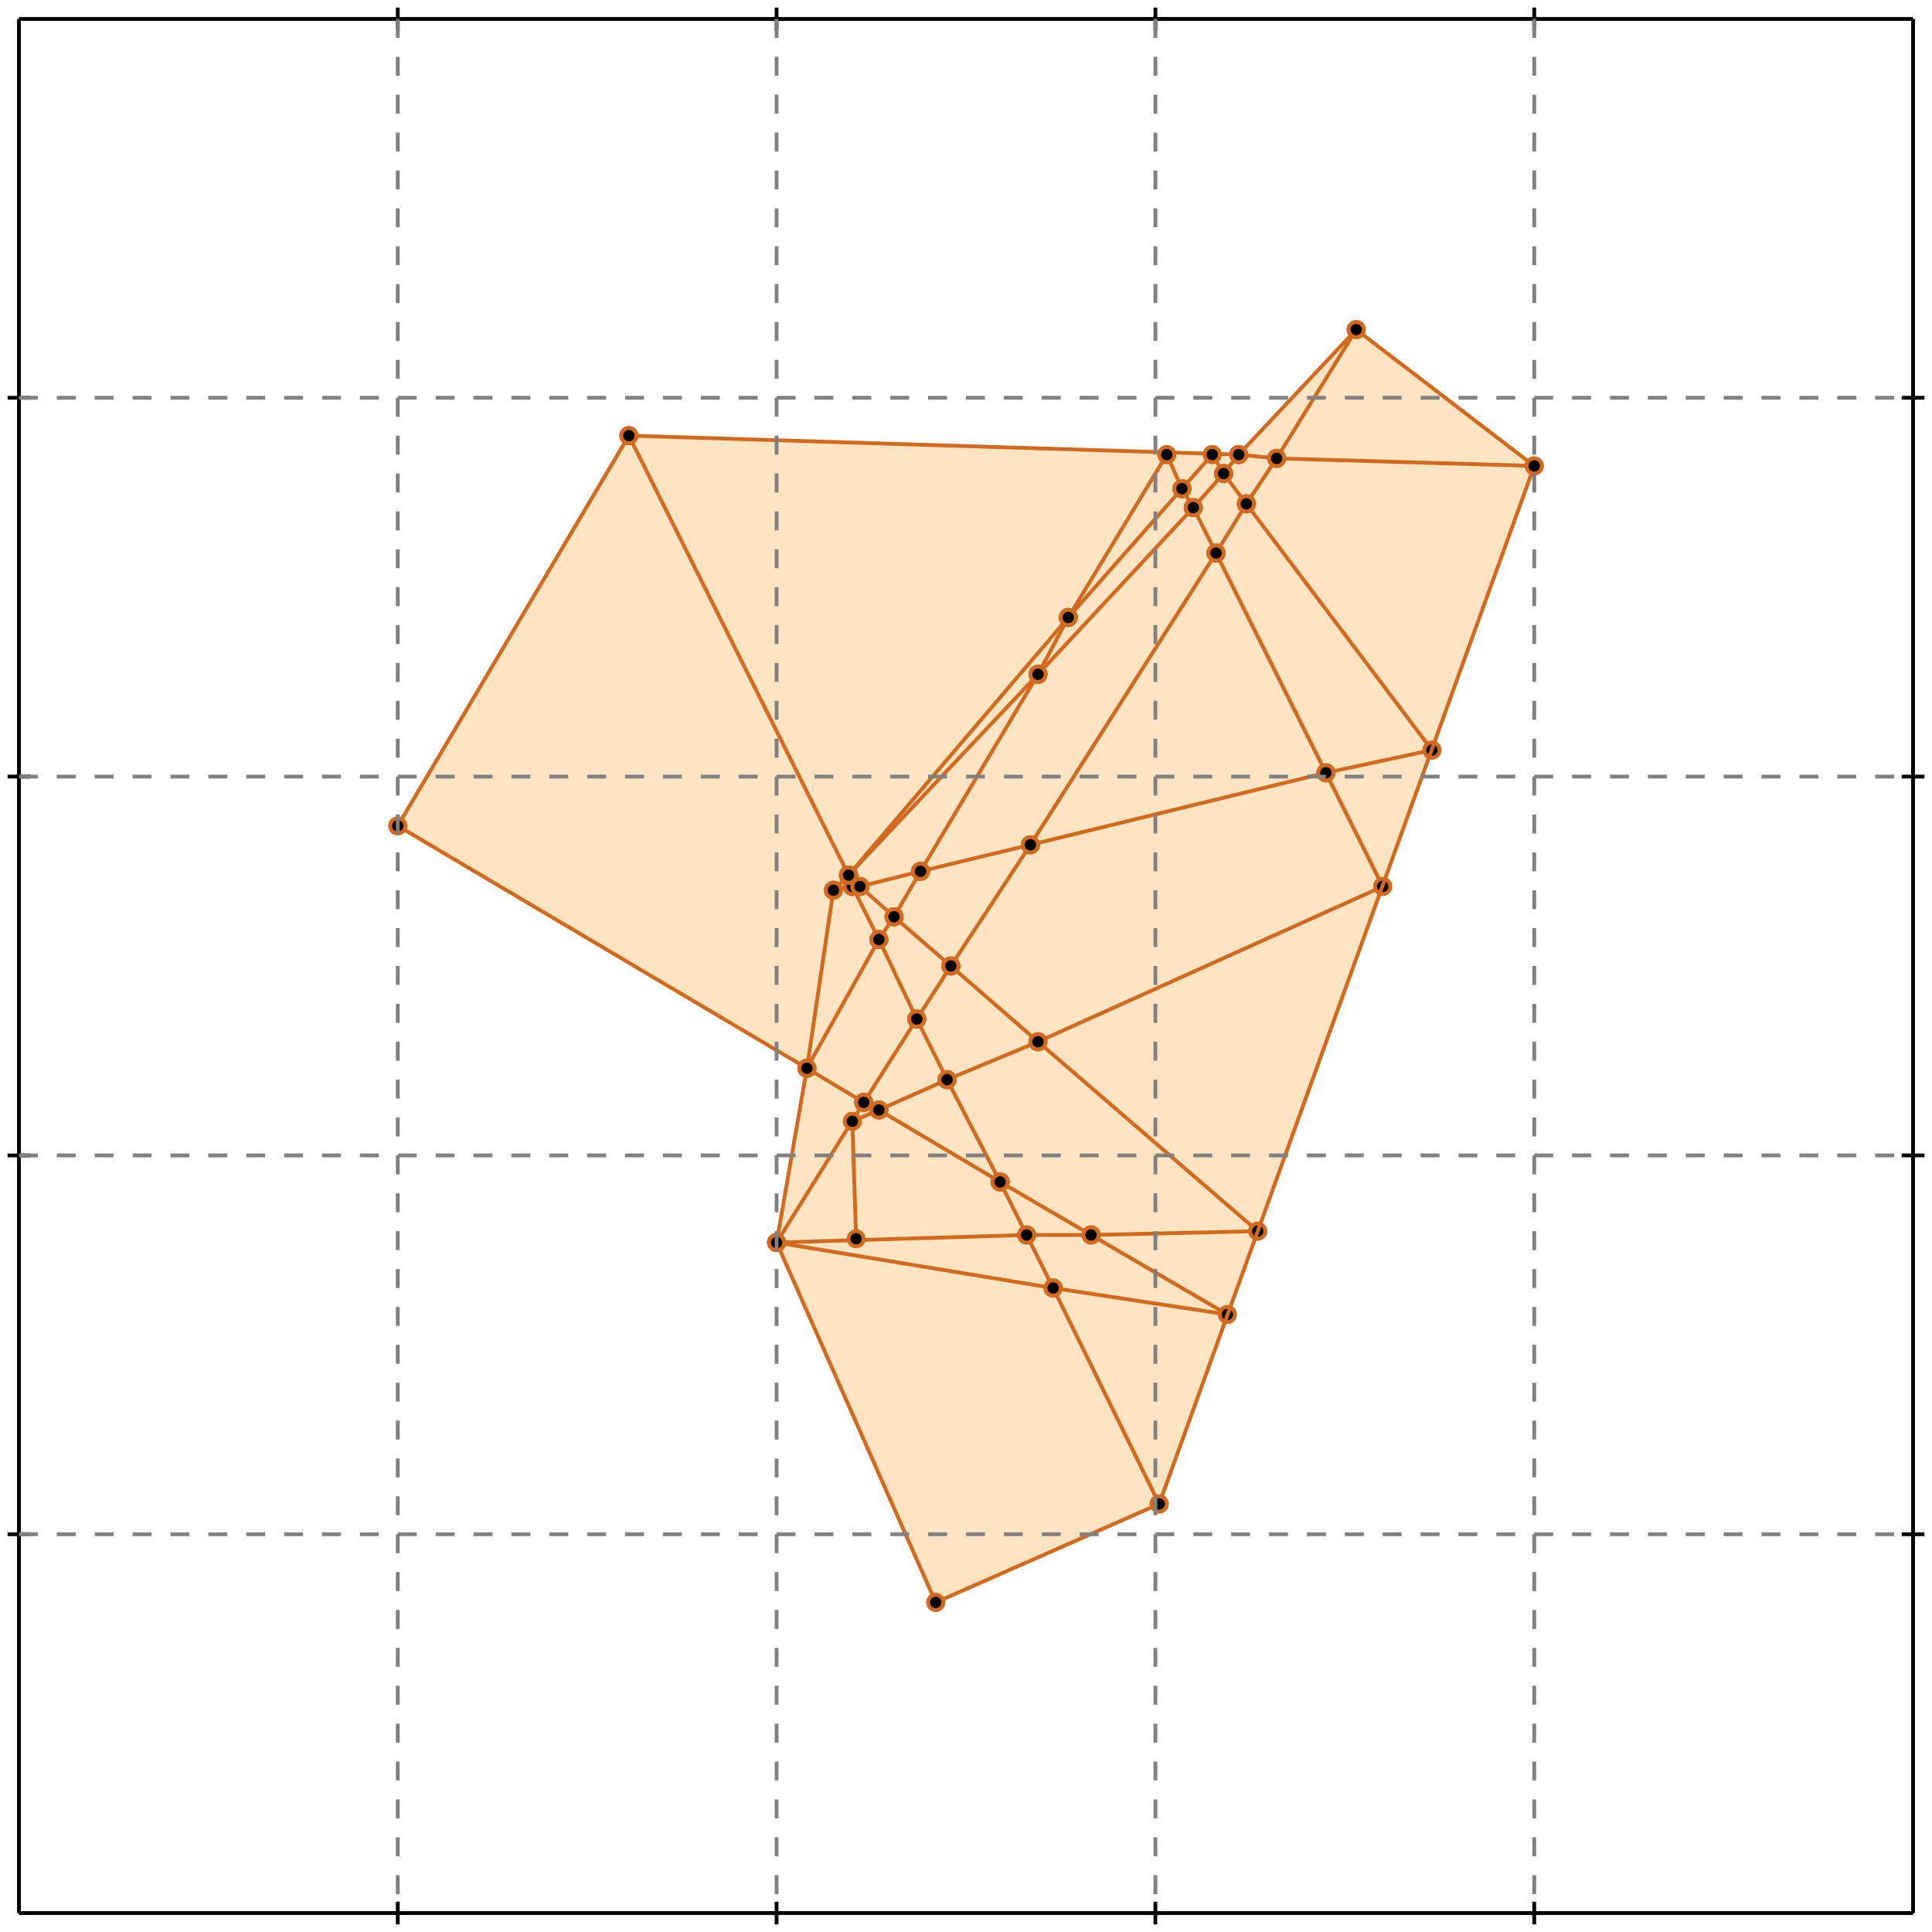 <?xml version="1.0" standalone="no"?>
<!DOCTYPE svg PUBLIC "-//W3C//DTD SVG 1.1//EN" 
  "http://www.w3.org/Graphics/SVG/1.1/DTD/svg11.dtd">
<svg width="510" height="510" version="1.1" id="toplevel"
    xmlns="http://www.w3.org/2000/svg"
    xmlns:xlink="http://www.w3.org/1999/xlink">
  <polygon points="247,423 306,397 405,123 358,87 327,120 166,115 105,218 213,282 205,328"
           fill="bisque"/>
  <g stroke="chocolate" stroke-width="1">
    <line x1="243" y1="230" x2="274" y2="178"/>
    <circle cx="243" cy="230" r="2"/>
    <circle cx="274" cy="178" r="2"/>
  </g>
  <g stroke="chocolate" stroke-width="1">
    <line x1="236" y1="242" x2="243" y2="230"/>
    <circle cx="236" cy="242" r="2"/>
    <circle cx="243" cy="230" r="2"/>
  </g>
  <g stroke="chocolate" stroke-width="1">
    <line x1="243" y1="230" x2="272" y2="223"/>
    <circle cx="243" cy="230" r="2"/>
    <circle cx="272" cy="223" r="2"/>
  </g>
  <g stroke="chocolate" stroke-width="1">
    <line x1="227" y1="234" x2="243" y2="230"/>
    <circle cx="227" cy="234" r="2"/>
    <circle cx="243" cy="230" r="2"/>
  </g>
  <g stroke="chocolate" stroke-width="1">
    <line x1="224" y1="231" x2="166" y2="115"/>
    <circle cx="224" cy="231" r="2"/>
    <circle cx="166" cy="115" r="2"/>
  </g>
  <g stroke="chocolate" stroke-width="1">
    <line x1="225" y1="234" x2="224" y2="231"/>
    <circle cx="225" cy="234" r="2"/>
    <circle cx="224" cy="231" r="2"/>
  </g>
  <g stroke="chocolate" stroke-width="1">
    <line x1="224" y1="231" x2="224" y2="231"/>
    <circle cx="224" cy="231" r="2"/>
    <circle cx="224" cy="231" r="2"/>
  </g>
  <g stroke="chocolate" stroke-width="1">
    <line x1="220" y1="235" x2="224" y2="231"/>
    <circle cx="220" cy="235" r="2"/>
    <circle cx="224" cy="231" r="2"/>
  </g>
  <g stroke="chocolate" stroke-width="1">
    <line x1="274" y1="178" x2="315" y2="134"/>
    <circle cx="274" cy="178" r="2"/>
    <circle cx="315" cy="134" r="2"/>
  </g>
  <g stroke="chocolate" stroke-width="1">
    <line x1="224" y1="231" x2="274" y2="178"/>
    <circle cx="224" cy="231" r="2"/>
    <circle cx="274" cy="178" r="2"/>
  </g>
  <g stroke="chocolate" stroke-width="1">
    <line x1="274" y1="178" x2="282" y2="163"/>
    <circle cx="274" cy="178" r="2"/>
    <circle cx="282" cy="163" r="2"/>
  </g>
  <g stroke="chocolate" stroke-width="1">
    <line x1="321" y1="146" x2="329" y2="133"/>
    <circle cx="321" cy="146" r="2"/>
    <circle cx="329" cy="133" r="2"/>
  </g>
  <g stroke="chocolate" stroke-width="1">
    <line x1="272" y1="223" x2="321" y2="146"/>
    <circle cx="272" cy="223" r="2"/>
    <circle cx="321" cy="146" r="2"/>
  </g>
  <g stroke="chocolate" stroke-width="1">
    <line x1="321" y1="146" x2="315" y2="134"/>
    <circle cx="321" cy="146" r="2"/>
    <circle cx="315" cy="134" r="2"/>
  </g>
  <g stroke="chocolate" stroke-width="1">
    <line x1="350" y1="204" x2="321" y2="146"/>
    <circle cx="350" cy="204" r="2"/>
    <circle cx="321" cy="146" r="2"/>
  </g>
  <g stroke="chocolate" stroke-width="1">
    <line x1="242" y1="269" x2="232" y2="248"/>
    <circle cx="242" cy="269" r="2"/>
    <circle cx="232" cy="248" r="2"/>
  </g>
  <g stroke="chocolate" stroke-width="1">
    <line x1="250" y1="285" x2="242" y2="269"/>
    <circle cx="250" cy="285" r="2"/>
    <circle cx="242" cy="269" r="2"/>
  </g>
  <g stroke="chocolate" stroke-width="1">
    <line x1="242" y1="269" x2="251" y2="255"/>
    <circle cx="242" cy="269" r="2"/>
    <circle cx="251" cy="255" r="2"/>
  </g>
  <g stroke="chocolate" stroke-width="1">
    <line x1="228" y1="291" x2="242" y2="269"/>
    <circle cx="228" cy="291" r="2"/>
    <circle cx="242" cy="269" r="2"/>
  </g>
  <g stroke="chocolate" stroke-width="1">
    <line x1="251" y1="255" x2="272" y2="223"/>
    <circle cx="251" cy="255" r="2"/>
    <circle cx="272" cy="223" r="2"/>
  </g>
  <g stroke="chocolate" stroke-width="1">
    <line x1="272" y1="223" x2="350" y2="204"/>
    <circle cx="272" cy="223" r="2"/>
    <circle cx="350" cy="204" r="2"/>
  </g>
  <g stroke="chocolate" stroke-width="1">
    <line x1="232" y1="248" x2="225" y2="234"/>
    <circle cx="232" cy="248" r="2"/>
    <circle cx="225" cy="234" r="2"/>
  </g>
  <g stroke="chocolate" stroke-width="1">
    <line x1="225" y1="234" x2="227" y2="234"/>
    <circle cx="225" cy="234" r="2"/>
    <circle cx="227" cy="234" r="2"/>
  </g>
  <g stroke="chocolate" stroke-width="1">
    <line x1="220" y1="235" x2="225" y2="234"/>
    <circle cx="220" cy="235" r="2"/>
    <circle cx="225" cy="234" r="2"/>
  </g>
  <g stroke="chocolate" stroke-width="1">
    <line x1="224" y1="231" x2="224" y2="231"/>
    <circle cx="224" cy="231" r="2"/>
    <circle cx="224" cy="231" r="2"/>
  </g>
  <g stroke="chocolate" stroke-width="1">
    <line x1="227" y1="234" x2="224" y2="231"/>
    <circle cx="227" cy="234" r="2"/>
    <circle cx="224" cy="231" r="2"/>
  </g>
  <g stroke="chocolate" stroke-width="1">
    <line x1="232" y1="248" x2="236" y2="242"/>
    <circle cx="232" cy="248" r="2"/>
    <circle cx="236" cy="242" r="2"/>
  </g>
  <g stroke="chocolate" stroke-width="1">
    <line x1="236" y1="242" x2="227" y2="234"/>
    <circle cx="236" cy="242" r="2"/>
    <circle cx="227" cy="234" r="2"/>
  </g>
  <g stroke="chocolate" stroke-width="1">
    <line x1="251" y1="255" x2="236" y2="242"/>
    <circle cx="251" cy="255" r="2"/>
    <circle cx="236" cy="242" r="2"/>
  </g>
  <g stroke="chocolate" stroke-width="1">
    <line x1="232" y1="293" x2="228" y2="291"/>
    <circle cx="232" cy="293" r="2"/>
    <circle cx="228" cy="291" r="2"/>
  </g>
  <g stroke="chocolate" stroke-width="1">
    <line x1="264" y1="312" x2="232" y2="293"/>
    <circle cx="264" cy="312" r="2"/>
    <circle cx="232" cy="293" r="2"/>
  </g>
  <g stroke="chocolate" stroke-width="1">
    <line x1="232" y1="293" x2="250" y2="285"/>
    <circle cx="232" cy="293" r="2"/>
    <circle cx="250" cy="285" r="2"/>
  </g>
  <g stroke="chocolate" stroke-width="1">
    <line x1="225" y1="296" x2="232" y2="293"/>
    <circle cx="225" cy="296" r="2"/>
    <circle cx="232" cy="293" r="2"/>
  </g>
  <g stroke="chocolate" stroke-width="1">
    <line x1="312" y1="129" x2="308" y2="120"/>
    <circle cx="312" cy="129" r="2"/>
    <circle cx="308" cy="120" r="2"/>
  </g>
  <g stroke="chocolate" stroke-width="1">
    <line x1="315" y1="134" x2="312" y2="129"/>
    <circle cx="315" cy="134" r="2"/>
    <circle cx="312" cy="129" r="2"/>
  </g>
  <g stroke="chocolate" stroke-width="1">
    <line x1="312" y1="129" x2="320" y2="120"/>
    <circle cx="312" cy="129" r="2"/>
    <circle cx="320" cy="120" r="2"/>
  </g>
  <g stroke="chocolate" stroke-width="1">
    <line x1="282" y1="163" x2="312" y2="129"/>
    <circle cx="282" cy="163" r="2"/>
    <circle cx="312" cy="129" r="2"/>
  </g>
  <g stroke="chocolate" stroke-width="1">
    <line x1="213" y1="282" x2="232" y2="248"/>
    <circle cx="213" cy="282" r="2"/>
    <circle cx="232" cy="248" r="2"/>
  </g>
  <g stroke="chocolate" stroke-width="1">
    <line x1="327" y1="120" x2="166" y2="115"/>
    <circle cx="327" cy="120" r="2"/>
    <circle cx="166" cy="115" r="2"/>
  </g>
  <g stroke="chocolate" stroke-width="1">
    <line x1="337" y1="121" x2="327" y2="120"/>
    <circle cx="337" cy="121" r="2"/>
    <circle cx="327" cy="120" r="2"/>
  </g>
  <g stroke="chocolate" stroke-width="1">
    <line x1="327" y1="120" x2="358" y2="87"/>
    <circle cx="327" cy="120" r="2"/>
    <circle cx="358" cy="87" r="2"/>
  </g>
  <g stroke="chocolate" stroke-width="1">
    <line x1="323" y1="125" x2="327" y2="120"/>
    <circle cx="323" cy="125" r="2"/>
    <circle cx="327" cy="120" r="2"/>
  </g>
  <g stroke="chocolate" stroke-width="1">
    <line x1="329" y1="133" x2="337" y2="121"/>
    <circle cx="329" cy="133" r="2"/>
    <circle cx="337" cy="121" r="2"/>
  </g>
  <g stroke="chocolate" stroke-width="1">
    <line x1="329" y1="133" x2="323" y2="125"/>
    <circle cx="329" cy="133" r="2"/>
    <circle cx="323" cy="125" r="2"/>
  </g>
  <g stroke="chocolate" stroke-width="1">
    <line x1="378" y1="198" x2="329" y2="133"/>
    <circle cx="378" cy="198" r="2"/>
    <circle cx="329" cy="133" r="2"/>
  </g>
  <g stroke="chocolate" stroke-width="1">
    <line x1="271" y1="326" x2="288" y2="326"/>
    <circle cx="271" cy="326" r="2"/>
    <circle cx="288" cy="326" r="2"/>
  </g>
  <g stroke="chocolate" stroke-width="1">
    <line x1="205" y1="328" x2="271" y2="326"/>
    <circle cx="205" cy="328" r="2"/>
    <circle cx="271" cy="326" r="2"/>
  </g>
  <g stroke="chocolate" stroke-width="1">
    <line x1="271" y1="326" x2="264" y2="312"/>
    <circle cx="271" cy="326" r="2"/>
    <circle cx="264" cy="312" r="2"/>
  </g>
  <g stroke="chocolate" stroke-width="1">
    <line x1="278" y1="340" x2="271" y2="326"/>
    <circle cx="278" cy="340" r="2"/>
    <circle cx="271" cy="326" r="2"/>
  </g>
  <g stroke="chocolate" stroke-width="1">
    <line x1="315" y1="134" x2="323" y2="125"/>
    <circle cx="315" cy="134" r="2"/>
    <circle cx="323" cy="125" r="2"/>
  </g>
  <g stroke="chocolate" stroke-width="1">
    <line x1="228" y1="291" x2="213" y2="282"/>
    <circle cx="228" cy="291" r="2"/>
    <circle cx="213" cy="282" r="2"/>
  </g>
  <g stroke="chocolate" stroke-width="1">
    <line x1="205" y1="328" x2="228" y2="291"/>
    <circle cx="205" cy="328" r="2"/>
    <circle cx="228" cy="291" r="2"/>
  </g>
  <g stroke="chocolate" stroke-width="1">
    <line x1="274" y1="275" x2="365" y2="234"/>
    <circle cx="274" cy="275" r="2"/>
    <circle cx="365" cy="234" r="2"/>
  </g>
  <g stroke="chocolate" stroke-width="1">
    <line x1="250" y1="285" x2="274" y2="275"/>
    <circle cx="250" cy="285" r="2"/>
    <circle cx="274" cy="275" r="2"/>
  </g>
  <g stroke="chocolate" stroke-width="1">
    <line x1="274" y1="275" x2="251" y2="255"/>
    <circle cx="274" cy="275" r="2"/>
    <circle cx="251" cy="255" r="2"/>
  </g>
  <g stroke="chocolate" stroke-width="1">
    <line x1="332" y1="325" x2="274" y2="275"/>
    <circle cx="332" cy="325" r="2"/>
    <circle cx="274" cy="275" r="2"/>
  </g>
  <g stroke="chocolate" stroke-width="1">
    <line x1="337" y1="121" x2="358" y2="87"/>
    <circle cx="337" cy="121" r="2"/>
    <circle cx="358" cy="87" r="2"/>
  </g>
  <g stroke="chocolate" stroke-width="1">
    <line x1="405" y1="123" x2="337" y2="121"/>
    <circle cx="405" cy="123" r="2"/>
    <circle cx="337" cy="121" r="2"/>
  </g>
  <g stroke="chocolate" stroke-width="1">
    <line x1="264" y1="312" x2="250" y2="285"/>
    <circle cx="264" cy="312" r="2"/>
    <circle cx="250" cy="285" r="2"/>
  </g>
  <g stroke="chocolate" stroke-width="1">
    <line x1="224" y1="231" x2="282" y2="163"/>
    <circle cx="224" cy="231" r="2"/>
    <circle cx="282" cy="163" r="2"/>
  </g>
  <g stroke="chocolate" stroke-width="1">
    <line x1="282" y1="163" x2="308" y2="120"/>
    <circle cx="282" cy="163" r="2"/>
    <circle cx="308" cy="120" r="2"/>
  </g>
  <g stroke="chocolate" stroke-width="1">
    <line x1="213" y1="282" x2="105" y2="218"/>
    <circle cx="213" cy="282" r="2"/>
    <circle cx="105" cy="218" r="2"/>
  </g>
  <g stroke="chocolate" stroke-width="1">
    <line x1="213" y1="282" x2="220" y2="235"/>
    <circle cx="213" cy="282" r="2"/>
    <circle cx="220" cy="235" r="2"/>
  </g>
  <g stroke="chocolate" stroke-width="1">
    <line x1="205" y1="328" x2="213" y2="282"/>
    <circle cx="205" cy="328" r="2"/>
    <circle cx="213" cy="282" r="2"/>
  </g>
  <g stroke="chocolate" stroke-width="1">
    <line x1="288" y1="326" x2="264" y2="312"/>
    <circle cx="288" cy="326" r="2"/>
    <circle cx="264" cy="312" r="2"/>
  </g>
  <g stroke="chocolate" stroke-width="1">
    <line x1="324" y1="347" x2="288" y2="326"/>
    <circle cx="324" cy="347" r="2"/>
    <circle cx="288" cy="326" r="2"/>
  </g>
  <g stroke="chocolate" stroke-width="1">
    <line x1="288" y1="326" x2="332" y2="325"/>
    <circle cx="288" cy="326" r="2"/>
    <circle cx="332" cy="325" r="2"/>
  </g>
  <g stroke="chocolate" stroke-width="1">
    <line x1="323" y1="125" x2="320" y2="120"/>
    <circle cx="323" cy="125" r="2"/>
    <circle cx="320" cy="120" r="2"/>
  </g>
  <g stroke="chocolate" stroke-width="1">
    <line x1="306" y1="397" x2="278" y2="340"/>
    <circle cx="306" cy="397" r="2"/>
    <circle cx="278" cy="340" r="2"/>
  </g>
  <g stroke="chocolate" stroke-width="1">
    <line x1="278" y1="340" x2="205" y2="328"/>
    <circle cx="278" cy="340" r="2"/>
    <circle cx="205" cy="328" r="2"/>
  </g>
  <g stroke="chocolate" stroke-width="1">
    <line x1="324" y1="347" x2="278" y2="340"/>
    <circle cx="324" cy="347" r="2"/>
    <circle cx="278" cy="340" r="2"/>
  </g>
  <g stroke="chocolate" stroke-width="1">
    <line x1="350" y1="204" x2="378" y2="198"/>
    <circle cx="350" cy="204" r="2"/>
    <circle cx="378" cy="198" r="2"/>
  </g>
  <g stroke="chocolate" stroke-width="1">
    <line x1="365" y1="234" x2="350" y2="204"/>
    <circle cx="365" cy="234" r="2"/>
    <circle cx="350" cy="204" r="2"/>
  </g>
  <g stroke="chocolate" stroke-width="1">
    <line x1="105" y1="218" x2="166" y2="115"/>
    <circle cx="105" cy="218" r="2"/>
    <circle cx="166" cy="115" r="2"/>
  </g>
  <g stroke="chocolate" stroke-width="1">
    <line x1="405" y1="123" x2="358" y2="87"/>
    <circle cx="405" cy="123" r="2"/>
    <circle cx="358" cy="87" r="2"/>
  </g>
  <g stroke="chocolate" stroke-width="1">
    <line x1="306" y1="397" x2="405" y2="123"/>
    <circle cx="306" cy="397" r="2"/>
    <circle cx="405" cy="123" r="2"/>
  </g>
  <g stroke="chocolate" stroke-width="1">
    <line x1="247" y1="423" x2="306" y2="397"/>
    <circle cx="247" cy="423" r="2"/>
    <circle cx="306" cy="397" r="2"/>
  </g>
  <g stroke="chocolate" stroke-width="1">
    <line x1="226" y1="327" x2="225" y2="296"/>
    <circle cx="226" cy="327" r="2"/>
    <circle cx="225" cy="296" r="2"/>
  </g>
  <g stroke="chocolate" stroke-width="1">
    <line x1="247" y1="423" x2="205" y2="328"/>
    <circle cx="247" cy="423" r="2"/>
    <circle cx="205" cy="328" r="2"/>
  </g>
  <g stroke="black" stroke-width="1">
    <line x1="5" y1="5" x2="505" y2="5"/>
    <line x1="5" y1="5" x2="5" y2="505"/>
    <line x1="505" y1="505" x2="5" y2="505"/>
    <line x1="505" y1="505" x2="505" y2="5"/>
    <line x1="105" y1="2" x2="105" y2="8"/>
    <line x1="2" y1="105" x2="8" y2="105"/>
    <line x1="105" y1="502" x2="105" y2="508"/>
    <line x1="502" y1="105" x2="508" y2="105"/>
    <line x1="205" y1="2" x2="205" y2="8"/>
    <line x1="2" y1="205" x2="8" y2="205"/>
    <line x1="205" y1="502" x2="205" y2="508"/>
    <line x1="502" y1="205" x2="508" y2="205"/>
    <line x1="305" y1="2" x2="305" y2="8"/>
    <line x1="2" y1="305" x2="8" y2="305"/>
    <line x1="305" y1="502" x2="305" y2="508"/>
    <line x1="502" y1="305" x2="508" y2="305"/>
    <line x1="405" y1="2" x2="405" y2="8"/>
    <line x1="2" y1="405" x2="8" y2="405"/>
    <line x1="405" y1="502" x2="405" y2="508"/>
    <line x1="502" y1="405" x2="508" y2="405"/>
  </g>
  <g stroke="gray" stroke-width="1" stroke-dasharray="5,5">
    <line x1="105" y1="5" x2="105" y2="505"/>
    <line x1="5" y1="105" x2="505" y2="105"/>
    <line x1="205" y1="5" x2="205" y2="505"/>
    <line x1="5" y1="205" x2="505" y2="205"/>
    <line x1="305" y1="5" x2="305" y2="505"/>
    <line x1="5" y1="305" x2="505" y2="305"/>
    <line x1="405" y1="5" x2="405" y2="505"/>
    <line x1="5" y1="405" x2="505" y2="405"/>
  </g>
</svg>
